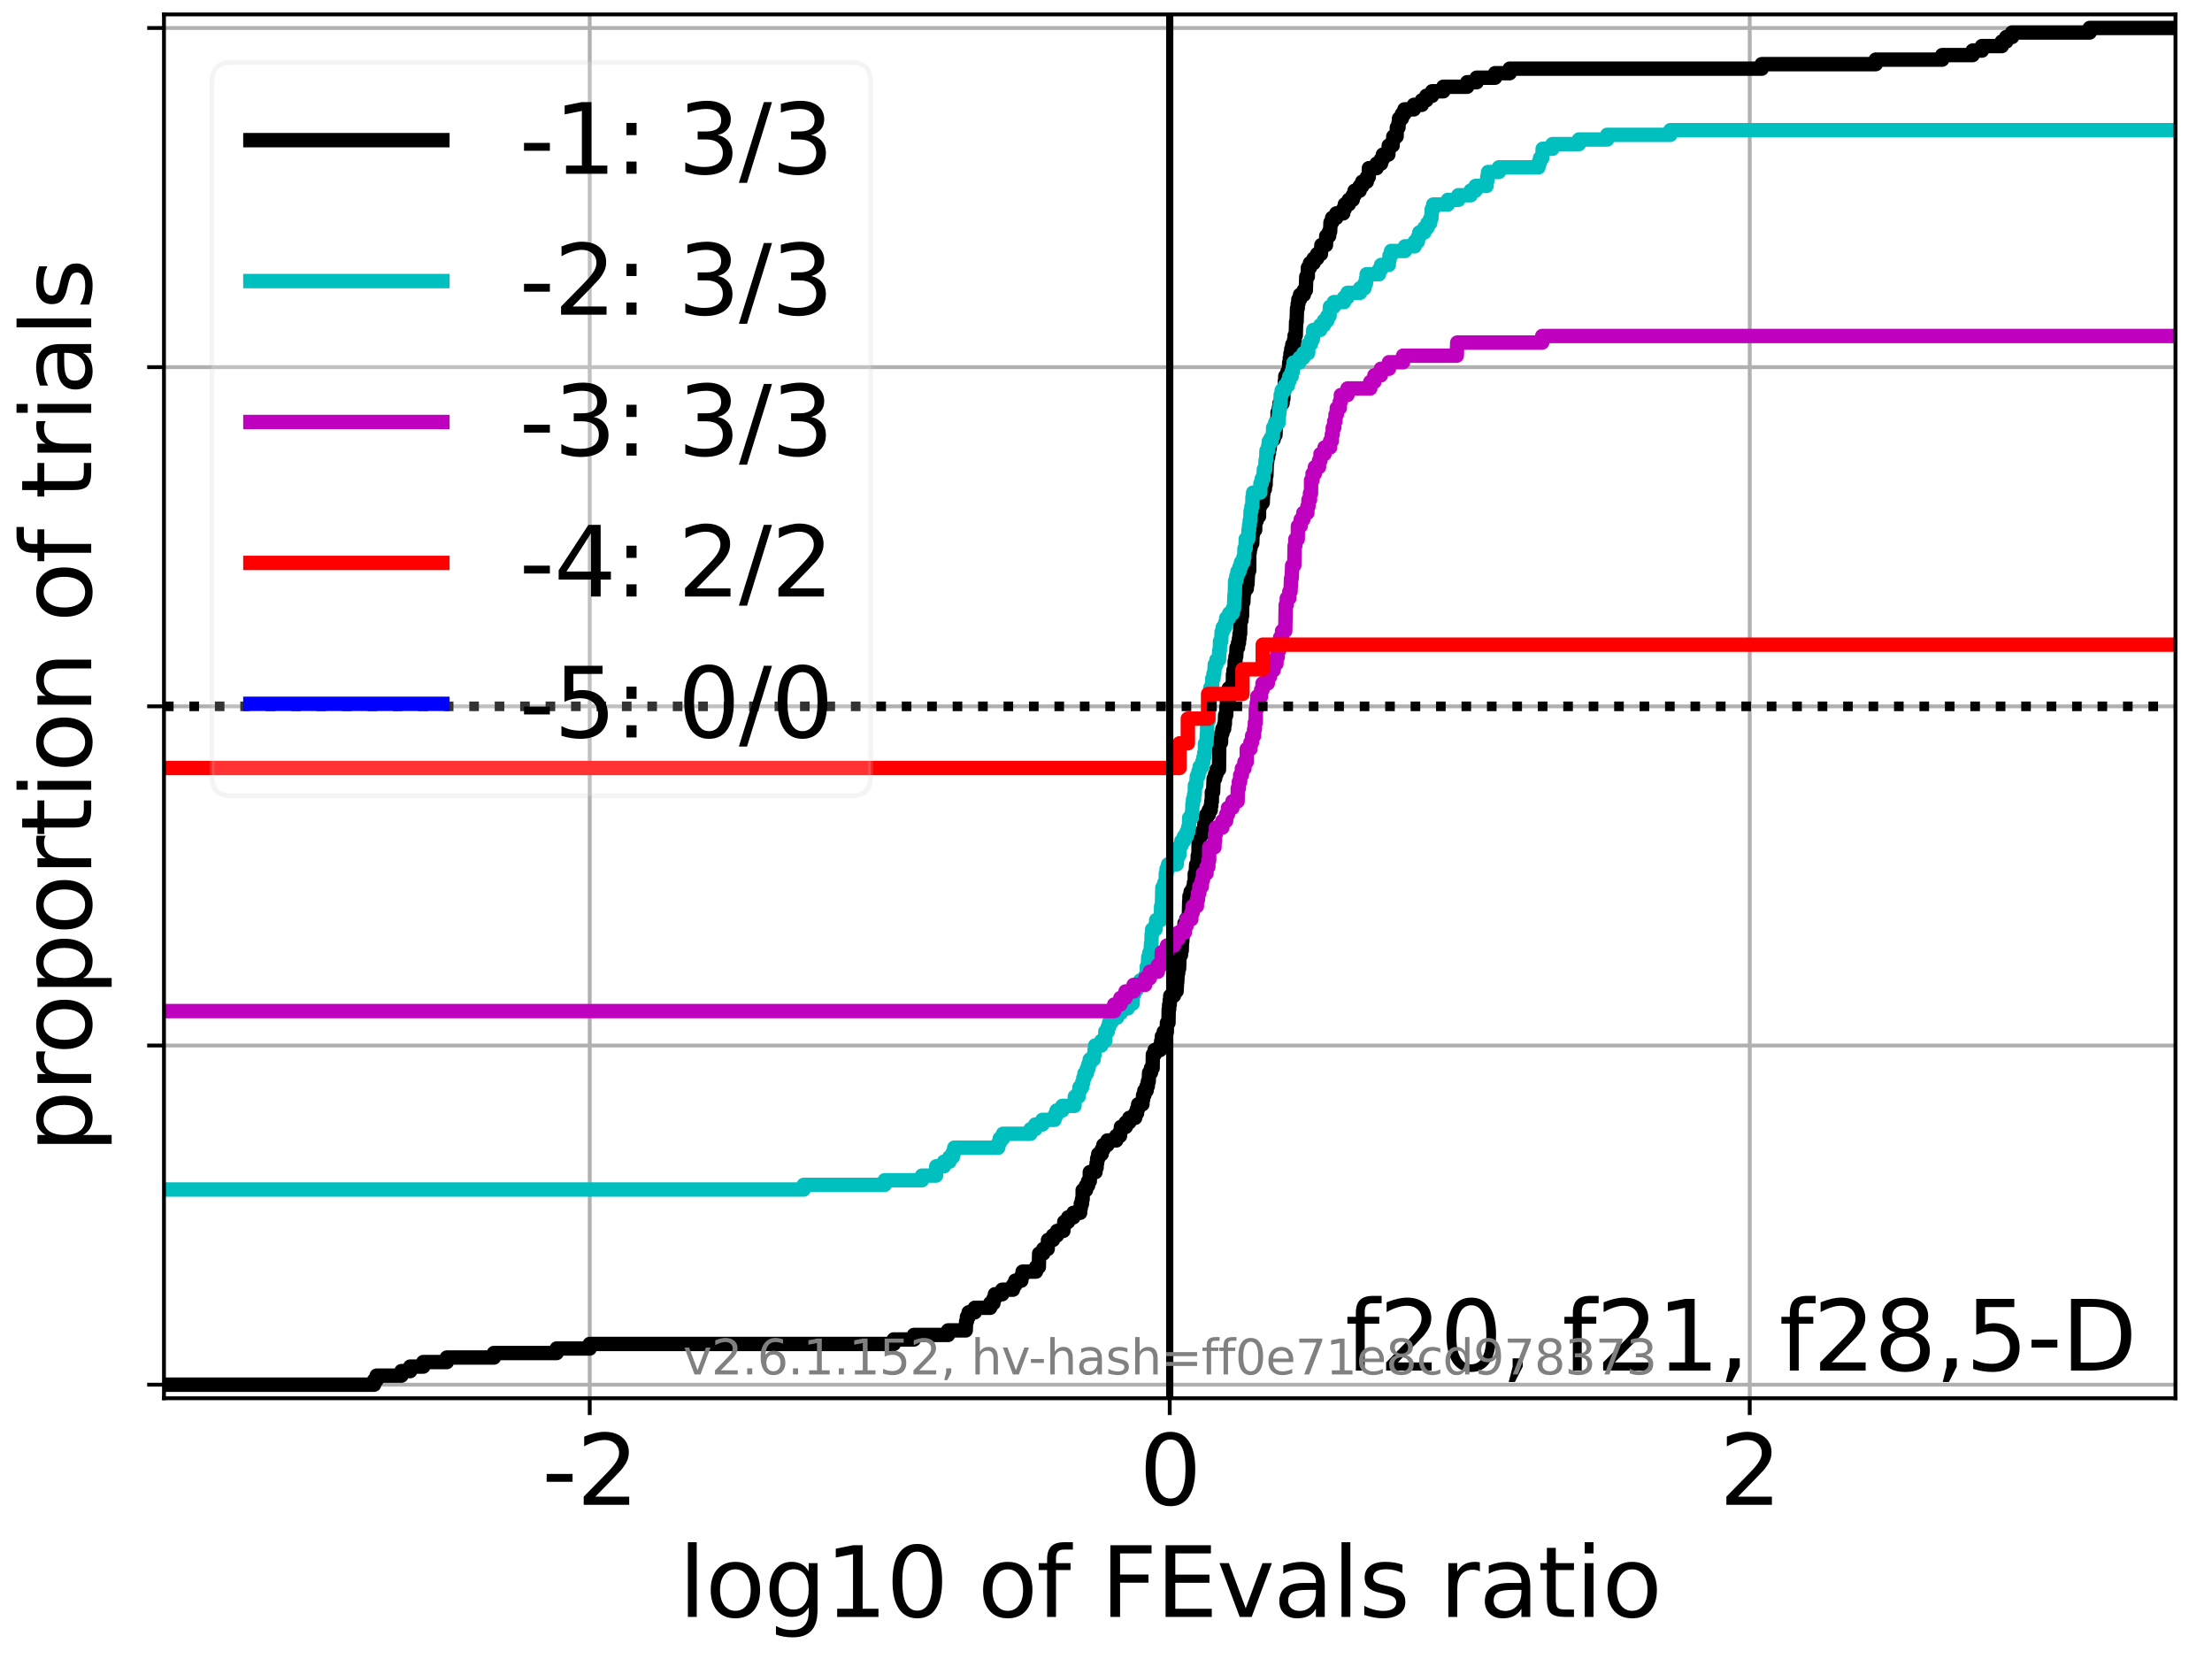 <?xml version="1.0" encoding="utf-8" standalone="no"?>
<!DOCTYPE svg PUBLIC "-//W3C//DTD SVG 1.1//EN"
  "http://www.w3.org/Graphics/SVG/1.1/DTD/svg11.dtd">
<svg xmlns:xlink="http://www.w3.org/1999/xlink" width="460.8pt" height="345.6pt" viewBox="0 0 460.8 345.6" xmlns="http://www.w3.org/2000/svg" version="1.1">
 <defs>
  <style type="text/css">*{stroke-linejoin: round; stroke-linecap: butt}</style>
 </defs>
 <g id="figure_1">
  <g id="patch_1">
   <path d="M 0 345.6 
L 460.8 345.6 
L 460.8 0 
L 0 0 
z
" style="fill: #ffffff"/>
  </g>
  <g id="axes_1">
   <g id="patch_2">
    <path d="M 34.16 291.28 
L 453.192 291.28 
L 453.192 3 
L 34.16 3 
z
" style="fill: #ffffff"/>
   </g>
   <g id="matplotlib.axis_1">
    <g id="xtick_1">
     <g id="line2d_1">
      <path d="M 122.851 291.28 
L 122.851 3 
" clip-path="url(#pef9c7cf8a3)" style="fill: none; stroke: #b0b0b0; stroke-width: 0.8; stroke-linecap: square"/>
     </g>
     <g id="line2d_2">
      <defs>
       <path id="m219c3fd6ed" d="M 0 0 
L 0 3.5 
" style="stroke: #000000; stroke-width: 0.8"/>
      </defs>
      <g>
       <use xlink:href="#m219c3fd6ed" x="122.851" y="291.28" style="stroke: #000000; stroke-width: 0.8"/>
      </g>
     </g>
     <g id="text_1">
      <!-- -2 -->
      <g transform="translate(112.881 313.477) scale(0.2 -0.2)">
       <defs>
        <path id="DejaVuSans-2d" d="M 313 2009 
L 1997 2009 
L 1997 1497 
L 313 1497 
L 313 2009 
z
" transform="scale(0.016)"/>
        <path id="DejaVuSans-32" d="M 1228 531 
L 3431 531 
L 3431 0 
L 469 0 
L 469 531 
Q 828 903 1448 1529 
Q 2069 2156 2228 2338 
Q 2531 2678 2651 2914 
Q 2772 3150 2772 3378 
Q 2772 3750 2511 3984 
Q 2250 4219 1831 4219 
Q 1534 4219 1204 4116 
Q 875 4013 500 3803 
L 500 4441 
Q 881 4594 1212 4672 
Q 1544 4750 1819 4750 
Q 2544 4750 2975 4387 
Q 3406 4025 3406 3419 
Q 3406 3131 3298 2873 
Q 3191 2616 2906 2266 
Q 2828 2175 2409 1742 
Q 1991 1309 1228 531 
z
" transform="scale(0.016)"/>
       </defs>
       <use xlink:href="#DejaVuSans-2d"/>
       <use xlink:href="#DejaVuSans-32" x="36.084"/>
      </g>
     </g>
    </g>
    <g id="xtick_2">
     <g id="line2d_3">
      <path d="M 243.676 291.28 
L 243.676 3 
" clip-path="url(#pef9c7cf8a3)" style="fill: none; stroke: #b0b0b0; stroke-width: 0.8; stroke-linecap: square"/>
     </g>
     <g id="line2d_4">
      <g>
       <use xlink:href="#m219c3fd6ed" x="243.676" y="291.28" style="stroke: #000000; stroke-width: 0.8"/>
      </g>
     </g>
     <g id="text_2">
      <!-- 0 -->
      <g transform="translate(237.314 313.477) scale(0.2 -0.2)">
       <defs>
        <path id="DejaVuSans-30" d="M 2034 4250 
Q 1547 4250 1301 3770 
Q 1056 3291 1056 2328 
Q 1056 1369 1301 889 
Q 1547 409 2034 409 
Q 2525 409 2770 889 
Q 3016 1369 3016 2328 
Q 3016 3291 2770 3770 
Q 2525 4250 2034 4250 
z
M 2034 4750 
Q 2819 4750 3233 4129 
Q 3647 3509 3647 2328 
Q 3647 1150 3233 529 
Q 2819 -91 2034 -91 
Q 1250 -91 836 529 
Q 422 1150 422 2328 
Q 422 3509 836 4129 
Q 1250 4750 2034 4750 
z
" transform="scale(0.016)"/>
       </defs>
       <use xlink:href="#DejaVuSans-30"/>
      </g>
     </g>
    </g>
    <g id="xtick_3">
     <g id="line2d_5">
      <path d="M 364.501 291.28 
L 364.501 3 
" clip-path="url(#pef9c7cf8a3)" style="fill: none; stroke: #b0b0b0; stroke-width: 0.8; stroke-linecap: square"/>
     </g>
     <g id="line2d_6">
      <g>
       <use xlink:href="#m219c3fd6ed" x="364.501" y="291.28" style="stroke: #000000; stroke-width: 0.8"/>
      </g>
     </g>
     <g id="text_3">
      <!-- 2 -->
      <g transform="translate(358.138 313.477) scale(0.2 -0.2)">
       <use xlink:href="#DejaVuSans-32"/>
      </g>
     </g>
    </g>
    <g id="text_4">
     <!-- log10 of FEvals ratio -->
     <g transform="translate(141.371 336.833) scale(0.2 -0.2)">
      <defs>
       <path id="DejaVuSans-6c" d="M 603 4863 
L 1178 4863 
L 1178 0 
L 603 0 
L 603 4863 
z
" transform="scale(0.016)"/>
       <path id="DejaVuSans-6f" d="M 1959 3097 
Q 1497 3097 1228 2736 
Q 959 2375 959 1747 
Q 959 1119 1226 758 
Q 1494 397 1959 397 
Q 2419 397 2687 759 
Q 2956 1122 2956 1747 
Q 2956 2369 2687 2733 
Q 2419 3097 1959 3097 
z
M 1959 3584 
Q 2709 3584 3137 3096 
Q 3566 2609 3566 1747 
Q 3566 888 3137 398 
Q 2709 -91 1959 -91 
Q 1206 -91 779 398 
Q 353 888 353 1747 
Q 353 2609 779 3096 
Q 1206 3584 1959 3584 
z
" transform="scale(0.016)"/>
       <path id="DejaVuSans-67" d="M 2906 1791 
Q 2906 2416 2648 2759 
Q 2391 3103 1925 3103 
Q 1463 3103 1205 2759 
Q 947 2416 947 1791 
Q 947 1169 1205 825 
Q 1463 481 1925 481 
Q 2391 481 2648 825 
Q 2906 1169 2906 1791 
z
M 3481 434 
Q 3481 -459 3084 -895 
Q 2688 -1331 1869 -1331 
Q 1566 -1331 1297 -1286 
Q 1028 -1241 775 -1147 
L 775 -588 
Q 1028 -725 1275 -790 
Q 1522 -856 1778 -856 
Q 2344 -856 2625 -561 
Q 2906 -266 2906 331 
L 2906 616 
Q 2728 306 2450 153 
Q 2172 0 1784 0 
Q 1141 0 747 490 
Q 353 981 353 1791 
Q 353 2603 747 3093 
Q 1141 3584 1784 3584 
Q 2172 3584 2450 3431 
Q 2728 3278 2906 2969 
L 2906 3500 
L 3481 3500 
L 3481 434 
z
" transform="scale(0.016)"/>
       <path id="DejaVuSans-31" d="M 794 531 
L 1825 531 
L 1825 4091 
L 703 3866 
L 703 4441 
L 1819 4666 
L 2450 4666 
L 2450 531 
L 3481 531 
L 3481 0 
L 794 0 
L 794 531 
z
" transform="scale(0.016)"/>
       <path id="DejaVuSans-20" transform="scale(0.016)"/>
       <path id="DejaVuSans-66" d="M 2375 4863 
L 2375 4384 
L 1825 4384 
Q 1516 4384 1395 4259 
Q 1275 4134 1275 3809 
L 1275 3500 
L 2222 3500 
L 2222 3053 
L 1275 3053 
L 1275 0 
L 697 0 
L 697 3053 
L 147 3053 
L 147 3500 
L 697 3500 
L 697 3744 
Q 697 4328 969 4595 
Q 1241 4863 1831 4863 
L 2375 4863 
z
" transform="scale(0.016)"/>
       <path id="DejaVuSans-46" d="M 628 4666 
L 3309 4666 
L 3309 4134 
L 1259 4134 
L 1259 2759 
L 3109 2759 
L 3109 2228 
L 1259 2228 
L 1259 0 
L 628 0 
L 628 4666 
z
" transform="scale(0.016)"/>
       <path id="DejaVuSans-45" d="M 628 4666 
L 3578 4666 
L 3578 4134 
L 1259 4134 
L 1259 2753 
L 3481 2753 
L 3481 2222 
L 1259 2222 
L 1259 531 
L 3634 531 
L 3634 0 
L 628 0 
L 628 4666 
z
" transform="scale(0.016)"/>
       <path id="DejaVuSans-76" d="M 191 3500 
L 800 3500 
L 1894 563 
L 2988 3500 
L 3597 3500 
L 2284 0 
L 1503 0 
L 191 3500 
z
" transform="scale(0.016)"/>
       <path id="DejaVuSans-61" d="M 2194 1759 
Q 1497 1759 1228 1600 
Q 959 1441 959 1056 
Q 959 750 1161 570 
Q 1363 391 1709 391 
Q 2188 391 2477 730 
Q 2766 1069 2766 1631 
L 2766 1759 
L 2194 1759 
z
M 3341 1997 
L 3341 0 
L 2766 0 
L 2766 531 
Q 2569 213 2275 61 
Q 1981 -91 1556 -91 
Q 1019 -91 701 211 
Q 384 513 384 1019 
Q 384 1609 779 1909 
Q 1175 2209 1959 2209 
L 2766 2209 
L 2766 2266 
Q 2766 2663 2505 2880 
Q 2244 3097 1772 3097 
Q 1472 3097 1187 3025 
Q 903 2953 641 2809 
L 641 3341 
Q 956 3463 1253 3523 
Q 1550 3584 1831 3584 
Q 2591 3584 2966 3190 
Q 3341 2797 3341 1997 
z
" transform="scale(0.016)"/>
       <path id="DejaVuSans-73" d="M 2834 3397 
L 2834 2853 
Q 2591 2978 2328 3040 
Q 2066 3103 1784 3103 
Q 1356 3103 1142 2972 
Q 928 2841 928 2578 
Q 928 2378 1081 2264 
Q 1234 2150 1697 2047 
L 1894 2003 
Q 2506 1872 2764 1633 
Q 3022 1394 3022 966 
Q 3022 478 2636 193 
Q 2250 -91 1575 -91 
Q 1294 -91 989 -36 
Q 684 19 347 128 
L 347 722 
Q 666 556 975 473 
Q 1284 391 1588 391 
Q 1994 391 2212 530 
Q 2431 669 2431 922 
Q 2431 1156 2273 1281 
Q 2116 1406 1581 1522 
L 1381 1569 
Q 847 1681 609 1914 
Q 372 2147 372 2553 
Q 372 3047 722 3315 
Q 1072 3584 1716 3584 
Q 2034 3584 2315 3537 
Q 2597 3491 2834 3397 
z
" transform="scale(0.016)"/>
       <path id="DejaVuSans-72" d="M 2631 2963 
Q 2534 3019 2420 3045 
Q 2306 3072 2169 3072 
Q 1681 3072 1420 2755 
Q 1159 2438 1159 1844 
L 1159 0 
L 581 0 
L 581 3500 
L 1159 3500 
L 1159 2956 
Q 1341 3275 1631 3429 
Q 1922 3584 2338 3584 
Q 2397 3584 2469 3576 
Q 2541 3569 2628 3553 
L 2631 2963 
z
" transform="scale(0.016)"/>
       <path id="DejaVuSans-74" d="M 1172 4494 
L 1172 3500 
L 2356 3500 
L 2356 3053 
L 1172 3053 
L 1172 1153 
Q 1172 725 1289 603 
Q 1406 481 1766 481 
L 2356 481 
L 2356 0 
L 1766 0 
Q 1100 0 847 248 
Q 594 497 594 1153 
L 594 3053 
L 172 3053 
L 172 3500 
L 594 3500 
L 594 4494 
L 1172 4494 
z
" transform="scale(0.016)"/>
       <path id="DejaVuSans-69" d="M 603 3500 
L 1178 3500 
L 1178 0 
L 603 0 
L 603 3500 
z
M 603 4863 
L 1178 4863 
L 1178 4134 
L 603 4134 
L 603 4863 
z
" transform="scale(0.016)"/>
      </defs>
      <use xlink:href="#DejaVuSans-6c"/>
      <use xlink:href="#DejaVuSans-6f" x="27.783"/>
      <use xlink:href="#DejaVuSans-67" x="88.965"/>
      <use xlink:href="#DejaVuSans-31" x="152.441"/>
      <use xlink:href="#DejaVuSans-30" x="216.064"/>
      <use xlink:href="#DejaVuSans-20" x="279.688"/>
      <use xlink:href="#DejaVuSans-6f" x="311.475"/>
      <use xlink:href="#DejaVuSans-66" x="372.656"/>
      <use xlink:href="#DejaVuSans-20" x="407.861"/>
      <use xlink:href="#DejaVuSans-46" x="439.648"/>
      <use xlink:href="#DejaVuSans-45" x="497.168"/>
      <use xlink:href="#DejaVuSans-76" x="560.352"/>
      <use xlink:href="#DejaVuSans-61" x="619.531"/>
      <use xlink:href="#DejaVuSans-6c" x="680.811"/>
      <use xlink:href="#DejaVuSans-73" x="708.594"/>
      <use xlink:href="#DejaVuSans-20" x="760.693"/>
      <use xlink:href="#DejaVuSans-72" x="792.48"/>
      <use xlink:href="#DejaVuSans-61" x="833.594"/>
      <use xlink:href="#DejaVuSans-74" x="894.873"/>
      <use xlink:href="#DejaVuSans-69" x="934.082"/>
      <use xlink:href="#DejaVuSans-6f" x="961.865"/>
     </g>
    </g>
   </g>
   <g id="matplotlib.axis_2">
    <g id="ytick_1">
     <g id="line2d_7">
      <path d="M 34.16 288.454 
L 453.192 288.454 
" clip-path="url(#pef9c7cf8a3)" style="fill: none; stroke: #b0b0b0; stroke-width: 0.8; stroke-linecap: square"/>
     </g>
     <g id="line2d_8">
      <defs>
       <path id="m92264ff82b" d="M 0 0 
L -3.5 0 
" style="stroke: #000000; stroke-width: 0.8"/>
      </defs>
      <g>
       <use xlink:href="#m92264ff82b" x="34.16" y="288.454" style="stroke: #000000; stroke-width: 0.8"/>
      </g>
     </g>
    </g>
    <g id="ytick_2">
     <g id="line2d_9">
      <path d="M 34.16 217.797 
L 453.192 217.797 
" clip-path="url(#pef9c7cf8a3)" style="fill: none; stroke: #b0b0b0; stroke-width: 0.8; stroke-linecap: square"/>
     </g>
     <g id="line2d_10">
      <g>
       <use xlink:href="#m92264ff82b" x="34.16" y="217.797" style="stroke: #000000; stroke-width: 0.8"/>
      </g>
     </g>
    </g>
    <g id="ytick_3">
     <g id="line2d_11">
      <path d="M 34.16 147.14 
L 453.192 147.14 
" clip-path="url(#pef9c7cf8a3)" style="fill: none; stroke: #b0b0b0; stroke-width: 0.8; stroke-linecap: square"/>
     </g>
     <g id="line2d_12">
      <g>
       <use xlink:href="#m92264ff82b" x="34.16" y="147.14" style="stroke: #000000; stroke-width: 0.8"/>
      </g>
     </g>
    </g>
    <g id="ytick_4">
     <g id="line2d_13">
      <path d="M 34.16 76.483 
L 453.192 76.483 
" clip-path="url(#pef9c7cf8a3)" style="fill: none; stroke: #b0b0b0; stroke-width: 0.8; stroke-linecap: square"/>
     </g>
     <g id="line2d_14">
      <g>
       <use xlink:href="#m92264ff82b" x="34.16" y="76.483" style="stroke: #000000; stroke-width: 0.8"/>
      </g>
     </g>
    </g>
    <g id="ytick_5">
     <g id="line2d_15">
      <path d="M 34.16 5.826 
L 453.192 5.826 
" clip-path="url(#pef9c7cf8a3)" style="fill: none; stroke: #b0b0b0; stroke-width: 0.8; stroke-linecap: square"/>
     </g>
     <g id="line2d_16">
      <g>
       <use xlink:href="#m92264ff82b" x="34.16" y="5.826" style="stroke: #000000; stroke-width: 0.8"/>
      </g>
     </g>
    </g>
    <g id="text_5">
     <!-- proportion of trials -->
     <g transform="translate(19.001 240.146) rotate(-90) scale(0.2 -0.2)">
      <defs>
       <path id="DejaVuSans-70" d="M 1159 525 
L 1159 -1331 
L 581 -1331 
L 581 3500 
L 1159 3500 
L 1159 2969 
Q 1341 3281 1617 3432 
Q 1894 3584 2278 3584 
Q 2916 3584 3314 3078 
Q 3713 2572 3713 1747 
Q 3713 922 3314 415 
Q 2916 -91 2278 -91 
Q 1894 -91 1617 61 
Q 1341 213 1159 525 
z
M 3116 1747 
Q 3116 2381 2855 2742 
Q 2594 3103 2138 3103 
Q 1681 3103 1420 2742 
Q 1159 2381 1159 1747 
Q 1159 1113 1420 752 
Q 1681 391 2138 391 
Q 2594 391 2855 752 
Q 3116 1113 3116 1747 
z
" transform="scale(0.016)"/>
       <path id="DejaVuSans-6e" d="M 3513 2113 
L 3513 0 
L 2938 0 
L 2938 2094 
Q 2938 2591 2744 2837 
Q 2550 3084 2163 3084 
Q 1697 3084 1428 2787 
Q 1159 2491 1159 1978 
L 1159 0 
L 581 0 
L 581 3500 
L 1159 3500 
L 1159 2956 
Q 1366 3272 1645 3428 
Q 1925 3584 2291 3584 
Q 2894 3584 3203 3211 
Q 3513 2838 3513 2113 
z
" transform="scale(0.016)"/>
      </defs>
      <use xlink:href="#DejaVuSans-70"/>
      <use xlink:href="#DejaVuSans-72" x="63.477"/>
      <use xlink:href="#DejaVuSans-6f" x="102.34"/>
      <use xlink:href="#DejaVuSans-70" x="163.521"/>
      <use xlink:href="#DejaVuSans-6f" x="226.998"/>
      <use xlink:href="#DejaVuSans-72" x="288.18"/>
      <use xlink:href="#DejaVuSans-74" x="329.293"/>
      <use xlink:href="#DejaVuSans-69" x="368.502"/>
      <use xlink:href="#DejaVuSans-6f" x="396.285"/>
      <use xlink:href="#DejaVuSans-6e" x="457.467"/>
      <use xlink:href="#DejaVuSans-20" x="520.846"/>
      <use xlink:href="#DejaVuSans-6f" x="552.633"/>
      <use xlink:href="#DejaVuSans-66" x="613.814"/>
      <use xlink:href="#DejaVuSans-20" x="649.02"/>
      <use xlink:href="#DejaVuSans-74" x="680.807"/>
      <use xlink:href="#DejaVuSans-72" x="720.016"/>
      <use xlink:href="#DejaVuSans-69" x="761.129"/>
      <use xlink:href="#DejaVuSans-61" x="788.912"/>
      <use xlink:href="#DejaVuSans-6c" x="850.191"/>
      <use xlink:href="#DejaVuSans-73" x="877.975"/>
     </g>
    </g>
   </g>
   <g id="line2d_17">
    <path d="M 34.16 288.454 
L 77.934 288.454 
L 77.934 287.512 
L 78.46 287.512 
L 78.46 286.57 
L 83.624 286.57 
L 83.624 285.627 
L 85.451 285.627 
L 85.451 284.685 
L 88.173 284.685 
L 88.173 283.743 
L 93.083 283.743 
L 93.083 282.801 
L 102.89 282.801 
L 102.89 281.859 
L 115.968 281.859 
L 115.968 280.917 
L 122.851 280.917 
L 122.851 279.975 
L 186.177 279.975 
L 186.177 279.033 
L 190.389 279.033 
L 190.389 278.091 
L 197.509 278.091 
L 197.509 277.149 
L 201.183 277.149 
L 201.259 275.264 
L 201.428 275.264 
L 201.428 274.322 
L 201.786 274.322 
L 201.786 273.38 
L 203.069 273.38 
L 203.069 272.438 
L 206.271 272.438 
L 206.271 271.496 
L 206.949 271.496 
L 206.949 270.554 
L 207.256 270.554 
L 207.256 269.612 
L 208.776 269.612 
L 208.776 268.67 
L 211.011 268.67 
L 211.011 267.728 
L 211.498 267.728 
L 211.498 266.786 
L 212.76 266.786 
L 212.76 265.844 
L 213.026 265.844 
L 213.026 264.901 
L 215.815 264.901 
L 215.815 263.959 
L 216.408 263.959 
L 216.475 261.133 
L 217.329 261.133 
L 217.329 260.191 
L 218.255 260.191 
L 218.32 258.307 
L 219.353 258.307 
L 219.353 257.365 
L 220.209 257.365 
L 220.209 256.423 
L 221.522 256.423 
L 221.522 255.481 
L 221.7 255.481 
L 221.7 254.538 
L 222.507 254.538 
L 222.507 253.596 
L 223.609 253.596 
L 223.609 252.654 
L 225.012 252.654 
L 225.012 251.712 
L 225.145 251.712 
L 225.145 250.77 
L 225.397 250.77 
L 225.397 249.828 
L 225.533 249.828 
L 225.538 247.944 
L 226.216 247.944 
L 226.216 247.002 
L 226.662 247.002 
L 226.662 246.06 
L 227.026 246.06 
L 227.026 244.175 
L 228.212 244.175 
L 228.212 243.233 
L 228.442 243.233 
L 228.442 242.291 
L 228.56 242.291 
L 228.56 241.349 
L 228.784 241.349 
L 228.784 240.407 
L 229.505 240.407 
L 229.505 239.465 
L 229.856 239.465 
L 229.856 238.523 
L 230.701 238.523 
L 230.701 237.581 
L 232.528 237.581 
L 232.528 236.639 
L 233.316 236.639 
L 233.316 235.697 
L 233.506 235.697 
L 233.506 234.755 
L 234.53 234.755 
L 234.53 233.812 
L 235.251 233.812 
L 235.251 232.87 
L 236.477 232.87 
L 236.477 231.928 
L 236.865 231.928 
L 236.865 230.986 
L 237.097 230.986 
L 237.097 230.044 
L 237.994 230.044 
L 237.994 229.102 
L 238.119 229.102 
L 238.119 228.16 
L 238.385 228.16 
L 238.385 227.218 
L 238.855 227.218 
L 238.855 226.276 
L 239.112 226.276 
L 239.112 225.334 
L 239.293 225.334 
L 239.381 223.449 
L 239.774 223.449 
L 239.774 222.507 
L 240.116 222.507 
L 240.161 219.681 
L 240.538 219.681 
L 240.538 218.739 
L 241.667 218.739 
L 241.667 217.797 
L 241.901 217.797 
L 241.901 216.855 
L 242.037 216.855 
L 242.037 215.913 
L 242.424 215.913 
L 242.424 214.971 
L 243.064 214.971 
L 243.092 213.086 
L 243.415 213.086 
L 243.463 210.26 
L 243.553 210.26 
L 243.553 209.318 
L 243.676 209.318 
L 243.676 208.376 
L 243.789 208.376 
L 243.789 207.434 
L 244.544 207.434 
L 244.544 206.492 
L 245.106 206.492 
L 245.194 204.608 
L 245.24 204.608 
L 245.334 202.723 
L 245.439 202.723 
L 245.439 201.781 
L 245.627 201.781 
L 245.72 198.955 
L 246.018 198.955 
L 246.018 198.013 
L 246.177 198.013 
L 246.224 196.129 
L 246.295 196.129 
L 246.371 194.245 
L 246.612 194.245 
L 246.612 193.302 
L 246.756 193.302 
L 246.756 192.36 
L 247.132 192.36 
L 247.132 191.418 
L 247.647 191.418 
L 247.741 187.65 
L 247.786 187.65 
L 247.786 186.708 
L 248.034 186.708 
L 248.034 185.766 
L 248.536 185.766 
L 248.536 184.824 
L 248.729 184.824 
L 248.729 183.882 
L 248.878 183.882 
L 248.898 181.997 
L 249.093 181.997 
L 249.181 180.113 
L 249.451 180.113 
L 249.521 178.229 
L 249.663 178.229 
L 249.695 175.403 
L 249.863 175.403 
L 249.968 173.519 
L 250.822 173.519 
L 250.883 171.634 
L 251.196 171.634 
L 251.271 169.75 
L 251.797 169.75 
L 251.797 168.808 
L 252.211 168.808 
L 252.211 167.866 
L 252.336 167.866 
L 252.336 166.924 
L 252.451 166.924 
L 252.451 165.04 
L 252.71 165.04 
L 252.821 162.213 
L 253.125 162.213 
L 253.125 161.271 
L 253.415 161.271 
L 253.415 160.329 
L 253.937 160.329 
L 254.003 154.677 
L 254.361 154.677 
L 254.424 152.793 
L 254.648 152.793 
L 254.648 151.85 
L 255.011 151.85 
L 255.011 150.908 
L 255.151 150.908 
L 255.216 149.024 
L 255.433 149.024 
L 255.499 147.14 
L 255.591 147.14 
L 255.591 146.198 
L 255.952 146.198 
L 255.99 143.372 
L 256.708 143.372 
L 256.708 142.43 
L 256.845 142.43 
L 256.845 140.545 
L 256.96 140.545 
L 256.96 139.603 
L 257.166 139.603 
L 257.223 137.719 
L 257.371 137.719 
L 257.371 136.777 
L 257.524 136.777 
L 257.611 134.893 
L 257.901 134.893 
L 257.901 133.951 
L 258.097 133.951 
L 258.097 133.009 
L 258.213 133.009 
L 258.213 132.067 
L 258.337 132.067 
L 258.379 129.24 
L 258.617 129.24 
L 258.617 128.298 
L 258.74 128.298 
L 258.787 125.472 
L 259.007 125.472 
L 259.104 123.588 
L 259.198 123.588 
L 259.198 122.646 
L 259.728 122.646 
L 259.728 121.704 
L 259.87 121.704 
L 259.955 119.819 
L 259.983 119.819 
L 259.983 118.877 
L 260.23 118.877 
L 260.255 115.109 
L 260.342 115.109 
L 260.342 114.167 
L 260.52 114.167 
L 260.52 113.225 
L 260.862 113.225 
L 260.931 111.341 
L 261.022 111.341 
L 261.022 110.398 
L 261.469 110.398 
L 261.51 108.514 
L 261.779 108.514 
L 261.779 107.572 
L 262.279 107.572 
L 262.28 105.688 
L 262.45 105.688 
L 262.45 104.746 
L 263.046 104.746 
L 263.135 102.862 
L 263.186 102.862 
L 263.186 101.92 
L 263.494 101.92 
L 263.494 100.978 
L 263.653 100.978 
L 263.686 99.093 
L 263.811 99.093 
L 263.904 96.267 
L 263.98 96.267 
L 263.98 95.325 
L 264.171 95.325 
L 264.171 94.383 
L 264.349 94.383 
L 264.349 93.441 
L 264.512 93.441 
L 264.512 92.499 
L 264.626 92.499 
L 264.626 91.557 
L 265.325 91.557 
L 265.325 90.615 
L 265.701 90.615 
L 265.79 88.73 
L 265.84 88.73 
L 265.84 87.788 
L 266.141 87.788 
L 266.141 85.904 
L 266.419 85.904 
L 266.419 84.962 
L 266.535 84.962 
L 266.535 84.02 
L 267.18 84.02 
L 267.18 83.078 
L 267.349 83.078 
L 267.36 81.194 
L 267.567 81.194 
L 267.675 79.309 
L 267.749 79.309 
L 267.749 78.367 
L 268.205 78.367 
L 268.205 77.425 
L 268.49 77.425 
L 268.563 75.541 
L 268.696 75.541 
L 268.696 74.599 
L 268.824 74.599 
L 268.824 73.657 
L 268.992 73.657 
L 268.992 72.715 
L 269.211 72.715 
L 269.211 71.773 
L 269.581 71.773 
L 269.581 70.831 
L 269.696 70.831 
L 269.696 69.888 
L 269.929 69.888 
L 270.004 67.062 
L 270.107 67.062 
L 270.197 64.236 
L 270.34 64.236 
L 270.34 63.294 
L 270.477 63.294 
L 270.477 62.352 
L 270.819 62.352 
L 270.819 61.41 
L 271.605 61.41 
L 271.605 60.468 
L 272.028 60.468 
L 272.12 57.641 
L 272.431 57.641 
L 272.462 55.757 
L 272.884 55.757 
L 272.884 54.815 
L 273.645 54.815 
L 273.645 53.873 
L 274.375 53.873 
L 274.375 52.931 
L 275.17 52.931 
L 275.27 51.047 
L 276.227 51.047 
L 276.284 49.162 
L 276.888 49.162 
L 276.888 48.22 
L 277.097 48.22 
L 277.167 46.336 
L 277.501 46.336 
L 277.501 45.394 
L 278.371 45.394 
L 278.371 44.452 
L 279.819 44.452 
L 279.819 43.51 
L 280.154 43.51 
L 280.154 42.568 
L 280.976 42.568 
L 280.976 41.626 
L 281.798 41.626 
L 281.798 40.684 
L 282.18 40.684 
L 282.18 39.742 
L 283.228 39.742 
L 283.228 38.799 
L 283.772 38.799 
L 283.772 37.857 
L 284.729 37.857 
L 284.729 36.915 
L 285.126 36.915 
L 285.166 35.031 
L 286.77 35.031 
L 286.77 34.089 
L 287.697 34.089 
L 287.697 33.147 
L 288.084 33.147 
L 288.084 32.205 
L 289.214 32.205 
L 289.305 30.321 
L 290.111 30.321 
L 290.111 29.379 
L 290.245 29.379 
L 290.245 28.436 
L 290.933 28.436 
L 290.994 26.552 
L 291.336 26.552 
L 291.336 25.61 
L 291.448 25.61 
L 291.448 24.668 
L 292.049 24.668 
L 292.049 23.726 
L 292.576 23.726 
L 292.576 22.784 
L 294.537 22.784 
L 294.537 21.842 
L 296.188 21.842 
L 296.188 20.9 
L 297.129 20.9 
L 297.129 19.958 
L 298.332 19.958 
L 298.332 19.016 
L 300.671 19.016 
L 300.671 18.073 
L 305.643 18.073 
L 305.643 17.131 
L 307.614 17.131 
L 307.614 16.189 
L 311.45 16.189 
L 311.45 15.247 
L 314.498 15.247 
L 314.498 14.305 
L 367.001 14.305 
L 367.001 13.363 
L 390.754 13.363 
L 390.754 12.421 
L 404.596 12.421 
L 404.596 11.479 
L 410.936 11.479 
L 410.936 10.537 
L 412.874 10.537 
L 412.874 9.595 
L 417.013 9.595 
L 417.013 8.653 
L 417.953 8.653 
L 417.953 7.71 
L 419.157 7.71 
L 419.157 6.768 
L 435.323 6.768 
L 435.323 5.826 
L 453.192 5.826 
L 453.192 5.826 
" clip-path="url(#pef9c7cf8a3)" style="fill: none; stroke: #000000; stroke-width: 3; stroke-linecap: square"/>
   </g>
   <g id="line2d_18">
    <path clip-path="url(#pef9c7cf8a3)" style="fill: none; stroke: #000000; stroke-width: 3; stroke-linecap: square"/>
   </g>
   <g id="line2d_19">
    <path d="M 34.16 247.802 
L 167.417 247.802 
L 167.417 246.834 
L 184.298 246.834 
L 184.298 245.866 
L 192.064 245.866 
L 192.064 244.898 
L 194.993 244.898 
L 195.044 242.962 
L 196.647 242.962 
L 196.647 241.994 
L 197.787 241.994 
L 197.787 241.027 
L 198.489 241.027 
L 198.489 240.059 
L 198.782 240.059 
L 198.782 239.091 
L 207.938 239.091 
L 207.938 238.123 
L 208.273 238.123 
L 208.273 237.155 
L 208.945 237.155 
L 208.945 236.187 
L 214.668 236.187 
L 214.668 235.219 
L 215.664 235.219 
L 215.664 234.251 
L 217.16 234.251 
L 217.16 233.283 
L 219.691 233.283 
L 219.691 232.315 
L 220.1 232.315 
L 220.1 231.347 
L 221.294 231.347 
L 221.294 230.38 
L 223.832 230.38 
L 223.904 228.444 
L 224.703 228.444 
L 224.703 227.476 
L 224.867 227.476 
L 224.867 226.508 
L 225.414 226.508 
L 225.414 225.54 
L 225.666 225.54 
L 225.666 224.572 
L 225.917 224.572 
L 225.917 223.604 
L 226.409 223.604 
L 226.409 222.636 
L 226.736 222.636 
L 226.736 221.668 
L 227.017 221.668 
L 227.017 220.701 
L 227.829 220.701 
L 227.829 219.733 
L 228.012 219.733 
L 228.012 218.765 
L 228.143 218.765 
L 228.143 217.797 
L 229.413 217.797 
L 229.413 216.829 
L 230.232 216.829 
L 230.262 214.893 
L 230.771 214.893 
L 230.771 213.925 
L 231.061 213.925 
L 231.061 212.957 
L 231.569 212.957 
L 231.569 211.989 
L 232.711 211.989 
L 232.711 211.022 
L 233.51 211.022 
L 233.51 210.054 
L 234.949 210.054 
L 234.949 209.086 
L 235.937 209.086 
L 236.002 207.15 
L 236.265 207.15 
L 236.265 206.182 
L 236.801 206.182 
L 236.801 205.214 
L 237.525 205.214 
L 237.525 204.246 
L 238.547 204.246 
L 238.547 203.278 
L 238.862 203.278 
L 238.905 201.343 
L 239.11 201.343 
L 239.197 199.407 
L 239.433 199.407 
L 239.433 198.439 
L 239.681 198.439 
L 239.775 196.503 
L 239.868 196.503 
L 239.909 194.567 
L 240.016 194.567 
L 240.016 193.599 
L 240.714 193.599 
L 240.714 192.631 
L 240.854 192.631 
L 240.854 191.664 
L 241.807 191.664 
L 241.885 188.76 
L 242.043 188.76 
L 242.14 184.888 
L 242.54 184.888 
L 242.54 183.92 
L 242.848 183.92 
L 242.852 181.984 
L 243.019 181.984 
L 243.019 181.017 
L 243.339 181.017 
L 243.339 180.049 
L 245.133 180.049 
L 245.133 179.081 
L 245.263 179.081 
L 245.263 178.113 
L 245.676 178.113 
L 245.771 176.177 
L 246.096 176.177 
L 246.096 175.209 
L 246.64 175.209 
L 246.64 174.241 
L 247.212 174.241 
L 247.212 173.273 
L 247.53 173.273 
L 247.53 172.305 
L 247.712 172.305 
L 247.72 170.37 
L 248.244 170.37 
L 248.244 169.402 
L 248.358 169.402 
L 248.414 167.466 
L 248.525 167.466 
L 248.525 166.498 
L 248.752 166.498 
L 248.752 165.53 
L 248.881 165.53 
L 248.922 163.594 
L 249.217 163.594 
L 249.321 161.659 
L 249.661 161.659 
L 249.661 160.691 
L 249.911 160.691 
L 249.911 159.723 
L 250.436 159.723 
L 250.436 158.755 
L 250.692 158.755 
L 250.692 157.787 
L 250.863 157.787 
L 250.863 156.819 
L 251.003 156.819 
L 251.024 154.883 
L 251.335 154.883 
L 251.4 152.947 
L 251.46 152.947 
L 251.492 150.044 
L 251.827 150.044 
L 251.843 147.14 
L 251.942 147.14 
L 252.035 144.236 
L 252.134 144.236 
L 252.134 143.268 
L 252.476 143.268 
L 252.543 141.333 
L 252.79 141.333 
L 252.79 140.365 
L 252.952 140.365 
L 253.063 138.429 
L 253.407 138.429 
L 253.407 137.461 
L 253.94 137.461 
L 253.984 135.525 
L 254.111 135.525 
L 254.154 133.589 
L 254.406 133.589 
L 254.483 131.654 
L 254.716 131.654 
L 254.716 130.686 
L 255.225 130.686 
L 255.225 129.718 
L 255.438 129.718 
L 255.438 128.75 
L 256.06 128.75 
L 256.06 127.782 
L 256.795 127.782 
L 256.795 126.814 
L 257.054 126.814 
L 257.165 123.91 
L 257.232 123.91 
L 257.303 121.007 
L 257.541 121.007 
L 257.541 120.039 
L 257.775 120.039 
L 257.775 119.071 
L 258.199 119.071 
L 258.199 118.103 
L 258.513 118.103 
L 258.513 117.135 
L 259.003 117.135 
L 259.003 116.167 
L 259.194 116.167 
L 259.243 114.231 
L 259.49 114.231 
L 259.508 112.296 
L 260.035 112.296 
L 260.081 110.36 
L 260.205 110.36 
L 260.205 109.392 
L 260.34 109.392 
L 260.34 108.424 
L 260.457 108.424 
L 260.522 106.488 
L 260.692 106.488 
L 260.692 105.52 
L 260.883 105.52 
L 260.912 103.584 
L 261.044 103.584 
L 261.044 102.616 
L 262.535 102.616 
L 262.576 100.681 
L 262.856 100.681 
L 262.856 99.713 
L 263.191 99.713 
L 263.282 97.777 
L 263.565 97.777 
L 263.654 95.841 
L 263.769 95.841 
L 263.826 93.905 
L 264.179 93.905 
L 264.179 92.937 
L 264.313 92.937 
L 264.313 91.97 
L 264.887 91.97 
L 264.887 91.002 
L 265.152 91.002 
L 265.222 89.066 
L 265.643 89.066 
L 265.643 88.098 
L 266.336 88.098 
L 266.446 86.162 
L 266.508 86.162 
L 266.508 85.194 
L 266.635 85.194 
L 266.635 84.226 
L 266.755 84.226 
L 266.787 82.291 
L 266.994 82.291 
L 266.994 81.323 
L 267.631 81.323 
L 267.631 80.355 
L 268.285 80.355 
L 268.285 79.387 
L 268.586 79.387 
L 268.586 78.419 
L 269.073 78.419 
L 269.073 77.451 
L 269.316 77.451 
L 269.316 76.483 
L 269.487 76.483 
L 269.487 75.515 
L 270.699 75.515 
L 270.699 74.547 
L 271.518 74.547 
L 271.518 73.579 
L 272.51 73.579 
L 272.564 71.644 
L 273.107 71.644 
L 273.107 70.676 
L 273.506 70.676 
L 273.576 68.74 
L 275.019 68.74 
L 275.019 67.772 
L 275.789 67.772 
L 275.789 66.804 
L 276.505 66.804 
L 276.505 65.836 
L 276.963 65.836 
L 277.049 63.9 
L 277.867 63.9 
L 277.867 62.933 
L 280.001 62.933 
L 280.001 61.965 
L 280.719 61.965 
L 280.719 60.997 
L 283.329 60.997 
L 283.329 60.029 
L 284.245 60.029 
L 284.245 59.061 
L 284.559 59.061 
L 284.559 58.093 
L 284.692 58.093 
L 284.692 57.125 
L 287.268 57.125 
L 287.268 56.157 
L 287.708 56.157 
L 287.708 55.189 
L 289.311 55.189 
L 289.311 54.221 
L 289.45 54.221 
L 289.45 53.253 
L 289.785 53.253 
L 289.785 52.286 
L 292.681 52.286 
L 292.681 51.318 
L 294.693 51.318 
L 294.693 50.35 
L 295.361 50.35 
L 295.361 49.382 
L 295.675 49.382 
L 295.675 48.414 
L 296.724 48.414 
L 296.724 47.446 
L 297.37 47.446 
L 297.37 46.478 
L 297.937 46.478 
L 297.937 45.51 
L 298.189 45.51 
L 298.251 43.574 
L 298.556 43.574 
L 298.556 42.607 
L 301.612 42.607 
L 301.612 41.639 
L 303.797 41.639 
L 303.797 40.671 
L 306.374 40.671 
L 306.374 39.703 
L 307.39 39.703 
L 307.39 38.735 
L 309.672 38.735 
L 309.672 37.767 
L 309.825 37.767 
L 309.825 36.799 
L 310 36.799 
L 310 35.831 
L 312.248 35.831 
L 312.248 34.863 
L 320.493 34.863 
L 320.493 33.895 
L 320.807 33.895 
L 320.807 32.928 
L 321.287 32.928 
L 321.364 30.992 
L 323.395 30.992 
L 323.395 30.024 
L 328.93 30.024 
L 328.93 29.056 
L 334.805 29.056 
L 334.805 28.088 
L 347.958 28.088 
L 347.958 27.12 
L 453.192 27.12 
L 453.192 27.12 
" clip-path="url(#pef9c7cf8a3)" style="fill: none; stroke: #00bfbf; stroke-width: 3; stroke-linecap: square"/>
   </g>
   <g id="line2d_20">
    <path clip-path="url(#pef9c7cf8a3)" style="fill: none; stroke: #00bfbf; stroke-width: 3; stroke-linecap: square"/>
   </g>
   <g id="line2d_21">
    <path d="M 34.16 210.629 
L 232.107 210.629 
L 232.107 209.263 
L 233.396 209.263 
L 233.396 207.898 
L 234.465 207.898 
L 234.465 206.533 
L 236.147 206.533 
L 236.147 205.167 
L 238.573 205.167 
L 238.573 203.802 
L 239.519 203.802 
L 239.519 202.437 
L 241.201 202.437 
L 241.201 201.071 
L 241.995 201.071 
L 242.012 198.341 
L 243.098 198.341 
L 243.098 196.975 
L 244.584 196.975 
L 244.584 195.61 
L 245.508 195.61 
L 245.508 194.245 
L 246.834 194.245 
L 246.834 192.879 
L 247.19 192.879 
L 247.19 191.514 
L 248.176 191.514 
L 248.176 190.149 
L 248.461 190.149 
L 248.461 188.783 
L 249.336 188.783 
L 249.336 187.418 
L 249.563 187.418 
L 249.563 186.052 
L 249.842 186.052 
L 249.842 184.687 
L 250.366 184.687 
L 250.366 183.322 
L 250.601 183.322 
L 250.601 181.956 
L 251.345 181.956 
L 251.345 180.591 
L 251.719 180.591 
L 251.719 179.226 
L 251.884 179.226 
L 251.9 176.495 
L 253.003 176.495 
L 253.003 175.13 
L 253.115 175.13 
L 253.115 173.764 
L 253.299 173.764 
L 253.299 172.399 
L 254.641 172.399 
L 254.641 171.034 
L 255.421 171.034 
L 255.421 169.668 
L 255.802 169.668 
L 255.802 168.303 
L 256.739 168.303 
L 256.739 166.938 
L 257.811 166.938 
L 257.85 164.207 
L 258.081 164.207 
L 258.081 162.842 
L 258.35 162.842 
L 258.35 161.476 
L 258.702 161.476 
L 258.702 160.111 
L 259.241 160.111 
L 259.241 158.745 
L 259.712 158.745 
L 259.73 156.015 
L 260.489 156.015 
L 260.489 154.649 
L 260.833 154.649 
L 260.833 153.284 
L 261.25 153.284 
L 261.25 151.919 
L 261.41 151.919 
L 261.41 150.553 
L 261.592 150.553 
L 261.607 147.823 
L 261.789 147.823 
L 261.789 146.457 
L 261.92 146.457 
L 261.92 145.092 
L 262.71 145.092 
L 262.71 143.727 
L 263.004 143.727 
L 263.004 142.361 
L 264.106 142.361 
L 264.106 140.996 
L 264.569 140.996 
L 264.569 139.631 
L 265.328 139.631 
L 265.328 138.265 
L 265.911 138.265 
L 265.911 136.9 
L 266.178 136.9 
L 266.178 135.535 
L 266.446 135.535 
L 266.446 134.169 
L 266.67 134.169 
L 266.67 132.804 
L 267.071 132.804 
L 267.071 131.438 
L 267.738 131.438 
L 267.842 125.977 
L 268.065 125.977 
L 268.065 124.612 
L 268.59 124.612 
L 268.59 123.246 
L 268.841 123.246 
L 268.948 120.516 
L 269.08 120.516 
L 269.184 117.785 
L 269.617 117.785 
L 269.693 113.689 
L 269.839 113.689 
L 269.839 112.324 
L 270.345 112.324 
L 270.378 109.593 
L 270.957 109.593 
L 270.957 108.228 
L 271.496 108.228 
L 271.496 106.862 
L 272.353 106.862 
L 272.353 105.497 
L 272.576 105.497 
L 272.576 104.131 
L 272.893 104.131 
L 272.893 102.766 
L 273.109 102.766 
L 273.12 100.035 
L 273.429 100.035 
L 273.429 98.67 
L 273.919 98.67 
L 273.919 97.305 
L 274.771 97.305 
L 274.771 95.939 
L 275.079 95.939 
L 275.079 94.574 
L 275.931 94.574 
L 275.931 93.209 
L 277.088 93.209 
L 277.088 91.843 
L 277.447 91.843 
L 277.447 90.478 
L 277.627 90.478 
L 277.627 89.113 
L 277.94 89.113 
L 277.94 87.747 
L 278.206 87.747 
L 278.206 86.382 
L 278.479 86.382 
L 278.479 85.017 
L 279.108 85.017 
L 279.108 83.651 
L 279.324 83.651 
L 279.324 82.286 
L 280.72 82.286 
L 280.72 80.921 
L 285.455 80.921 
L 285.455 79.555 
L 286.307 79.555 
L 286.307 78.19 
L 287.665 78.19 
L 287.665 76.824 
L 289.348 76.824 
L 289.348 75.459 
L 292.287 75.459 
L 292.287 74.094 
L 303.476 74.094 
L 303.567 71.363 
L 321.266 71.363 
L 321.266 69.998 
L 453.192 69.998 
L 453.192 69.998 
" clip-path="url(#pef9c7cf8a3)" style="fill: none; stroke: #bf00bf; stroke-width: 3; stroke-linecap: square"/>
   </g>
   <g id="line2d_22">
    <path clip-path="url(#pef9c7cf8a3)" style="fill: none; stroke: #bf00bf; stroke-width: 3; stroke-linecap: square"/>
   </g>
   <g id="line2d_23">
    <path d="M 34.16 159.987 
L 245.716 159.987 
L 245.716 154.848 
L 247.449 154.848 
L 247.449 149.709 
L 251.673 149.709 
L 251.673 144.571 
L 258.83 144.571 
L 258.83 139.432 
L 263.054 139.432 
L 263.054 134.293 
L 453.192 134.293 
" clip-path="url(#pef9c7cf8a3)" style="fill: none; stroke: #ff0000; stroke-width: 3; stroke-linecap: square"/>
   </g>
   <g id="line2d_24">
    <path clip-path="url(#pef9c7cf8a3)" style="fill: none; stroke: #ff0000; stroke-width: 3; stroke-linecap: square"/>
   </g>
   <g id="line2d_25"/>
   <g id="line2d_26">
    <path d="M 243.676 291.28 
L 243.676 3 
" clip-path="url(#pef9c7cf8a3)" style="fill: none; stroke: #000000; stroke-width: 1.5; stroke-linecap: square"/>
   </g>
   <g id="line2d_27">
    <path d="M 34.16 147.14 
L 453.192 147.14 
" clip-path="url(#pef9c7cf8a3)" style="fill: none; stroke-dasharray: 2,3.3; stroke-dashoffset: 0; stroke: #000000; stroke-width: 2"/>
   </g>
   <g id="patch_3">
    <path d="M 34.16 291.28 
L 34.16 3 
" style="fill: none; stroke: #000000; stroke-width: 0.8; stroke-linejoin: miter; stroke-linecap: square"/>
   </g>
   <g id="patch_4">
    <path d="M 453.192 291.28 
L 453.192 3 
" style="fill: none; stroke: #000000; stroke-width: 0.8; stroke-linejoin: miter; stroke-linecap: square"/>
   </g>
   <g id="patch_5">
    <path d="M 34.16 291.28 
L 453.192 291.28 
" style="fill: none; stroke: #000000; stroke-width: 0.8; stroke-linejoin: miter; stroke-linecap: square"/>
   </g>
   <g id="patch_6">
    <path d="M 34.16 3 
L 453.192 3 
" style="fill: none; stroke: #000000; stroke-width: 0.8; stroke-linejoin: miter; stroke-linecap: square"/>
   </g>
   <g id="text_6">
    <!-- f20, f21, f28,5-D -->
    <g transform="translate(280.218 285.514) scale(0.2 -0.2)">
     <defs>
      <path id="DejaVuSans-2c" d="M 750 794 
L 1409 794 
L 1409 256 
L 897 -744 
L 494 -744 
L 750 256 
L 750 794 
z
" transform="scale(0.016)"/>
      <path id="DejaVuSans-38" d="M 2034 2216 
Q 1584 2216 1326 1975 
Q 1069 1734 1069 1313 
Q 1069 891 1326 650 
Q 1584 409 2034 409 
Q 2484 409 2743 651 
Q 3003 894 3003 1313 
Q 3003 1734 2745 1975 
Q 2488 2216 2034 2216 
z
M 1403 2484 
Q 997 2584 770 2862 
Q 544 3141 544 3541 
Q 544 4100 942 4425 
Q 1341 4750 2034 4750 
Q 2731 4750 3128 4425 
Q 3525 4100 3525 3541 
Q 3525 3141 3298 2862 
Q 3072 2584 2669 2484 
Q 3125 2378 3379 2068 
Q 3634 1759 3634 1313 
Q 3634 634 3220 271 
Q 2806 -91 2034 -91 
Q 1263 -91 848 271 
Q 434 634 434 1313 
Q 434 1759 690 2068 
Q 947 2378 1403 2484 
z
M 1172 3481 
Q 1172 3119 1398 2916 
Q 1625 2713 2034 2713 
Q 2441 2713 2670 2916 
Q 2900 3119 2900 3481 
Q 2900 3844 2670 4047 
Q 2441 4250 2034 4250 
Q 1625 4250 1398 4047 
Q 1172 3844 1172 3481 
z
" transform="scale(0.016)"/>
      <path id="DejaVuSans-35" d="M 691 4666 
L 3169 4666 
L 3169 4134 
L 1269 4134 
L 1269 2991 
Q 1406 3038 1543 3061 
Q 1681 3084 1819 3084 
Q 2600 3084 3056 2656 
Q 3513 2228 3513 1497 
Q 3513 744 3044 326 
Q 2575 -91 1722 -91 
Q 1428 -91 1123 -41 
Q 819 9 494 109 
L 494 744 
Q 775 591 1075 516 
Q 1375 441 1709 441 
Q 2250 441 2565 725 
Q 2881 1009 2881 1497 
Q 2881 1984 2565 2268 
Q 2250 2553 1709 2553 
Q 1456 2553 1204 2497 
Q 953 2441 691 2322 
L 691 4666 
z
" transform="scale(0.016)"/>
      <path id="DejaVuSans-44" d="M 1259 4147 
L 1259 519 
L 2022 519 
Q 2988 519 3436 956 
Q 3884 1394 3884 2338 
Q 3884 3275 3436 3711 
Q 2988 4147 2022 4147 
L 1259 4147 
z
M 628 4666 
L 1925 4666 
Q 3281 4666 3915 4102 
Q 4550 3538 4550 2338 
Q 4550 1131 3912 565 
Q 3275 0 1925 0 
L 628 0 
L 628 4666 
z
" transform="scale(0.016)"/>
     </defs>
     <use xlink:href="#DejaVuSans-66"/>
     <use xlink:href="#DejaVuSans-32" x="35.205"/>
     <use xlink:href="#DejaVuSans-30" x="98.828"/>
     <use xlink:href="#DejaVuSans-2c" x="162.451"/>
     <use xlink:href="#DejaVuSans-20" x="194.238"/>
     <use xlink:href="#DejaVuSans-66" x="226.025"/>
     <use xlink:href="#DejaVuSans-32" x="261.23"/>
     <use xlink:href="#DejaVuSans-31" x="324.854"/>
     <use xlink:href="#DejaVuSans-2c" x="388.477"/>
     <use xlink:href="#DejaVuSans-20" x="420.264"/>
     <use xlink:href="#DejaVuSans-66" x="452.051"/>
     <use xlink:href="#DejaVuSans-32" x="487.256"/>
     <use xlink:href="#DejaVuSans-38" x="550.879"/>
     <use xlink:href="#DejaVuSans-2c" x="614.502"/>
     <use xlink:href="#DejaVuSans-35" x="646.289"/>
     <use xlink:href="#DejaVuSans-2d" x="709.912"/>
     <use xlink:href="#DejaVuSans-44" x="745.996"/>
    </g>
   </g>
   <g id="text_7">
    <!-- v2.6.1.152, hv-hash=ff0e71e8cd978373 -->
    <g style="fill: #808080" transform="translate(142.278 286.318) scale(0.1 -0.1)">
     <defs>
      <path id="DejaVuSans-2e" d="M 684 794 
L 1344 794 
L 1344 0 
L 684 0 
L 684 794 
z
" transform="scale(0.016)"/>
      <path id="DejaVuSans-36" d="M 2113 2584 
Q 1688 2584 1439 2293 
Q 1191 2003 1191 1497 
Q 1191 994 1439 701 
Q 1688 409 2113 409 
Q 2538 409 2786 701 
Q 3034 994 3034 1497 
Q 3034 2003 2786 2293 
Q 2538 2584 2113 2584 
z
M 3366 4563 
L 3366 3988 
Q 3128 4100 2886 4159 
Q 2644 4219 2406 4219 
Q 1781 4219 1451 3797 
Q 1122 3375 1075 2522 
Q 1259 2794 1537 2939 
Q 1816 3084 2150 3084 
Q 2853 3084 3261 2657 
Q 3669 2231 3669 1497 
Q 3669 778 3244 343 
Q 2819 -91 2113 -91 
Q 1303 -91 875 529 
Q 447 1150 447 2328 
Q 447 3434 972 4092 
Q 1497 4750 2381 4750 
Q 2619 4750 2861 4703 
Q 3103 4656 3366 4563 
z
" transform="scale(0.016)"/>
      <path id="DejaVuSans-68" d="M 3513 2113 
L 3513 0 
L 2938 0 
L 2938 2094 
Q 2938 2591 2744 2837 
Q 2550 3084 2163 3084 
Q 1697 3084 1428 2787 
Q 1159 2491 1159 1978 
L 1159 0 
L 581 0 
L 581 4863 
L 1159 4863 
L 1159 2956 
Q 1366 3272 1645 3428 
Q 1925 3584 2291 3584 
Q 2894 3584 3203 3211 
Q 3513 2838 3513 2113 
z
" transform="scale(0.016)"/>
      <path id="DejaVuSans-3d" d="M 678 2906 
L 4684 2906 
L 4684 2381 
L 678 2381 
L 678 2906 
z
M 678 1631 
L 4684 1631 
L 4684 1100 
L 678 1100 
L 678 1631 
z
" transform="scale(0.016)"/>
      <path id="DejaVuSans-65" d="M 3597 1894 
L 3597 1613 
L 953 1613 
Q 991 1019 1311 708 
Q 1631 397 2203 397 
Q 2534 397 2845 478 
Q 3156 559 3463 722 
L 3463 178 
Q 3153 47 2828 -22 
Q 2503 -91 2169 -91 
Q 1331 -91 842 396 
Q 353 884 353 1716 
Q 353 2575 817 3079 
Q 1281 3584 2069 3584 
Q 2775 3584 3186 3129 
Q 3597 2675 3597 1894 
z
M 3022 2063 
Q 3016 2534 2758 2815 
Q 2500 3097 2075 3097 
Q 1594 3097 1305 2825 
Q 1016 2553 972 2059 
L 3022 2063 
z
" transform="scale(0.016)"/>
      <path id="DejaVuSans-37" d="M 525 4666 
L 3525 4666 
L 3525 4397 
L 1831 0 
L 1172 0 
L 2766 4134 
L 525 4134 
L 525 4666 
z
" transform="scale(0.016)"/>
      <path id="DejaVuSans-63" d="M 3122 3366 
L 3122 2828 
Q 2878 2963 2633 3030 
Q 2388 3097 2138 3097 
Q 1578 3097 1268 2742 
Q 959 2388 959 1747 
Q 959 1106 1268 751 
Q 1578 397 2138 397 
Q 2388 397 2633 464 
Q 2878 531 3122 666 
L 3122 134 
Q 2881 22 2623 -34 
Q 2366 -91 2075 -91 
Q 1284 -91 818 406 
Q 353 903 353 1747 
Q 353 2603 823 3093 
Q 1294 3584 2113 3584 
Q 2378 3584 2631 3529 
Q 2884 3475 3122 3366 
z
" transform="scale(0.016)"/>
      <path id="DejaVuSans-64" d="M 2906 2969 
L 2906 4863 
L 3481 4863 
L 3481 0 
L 2906 0 
L 2906 525 
Q 2725 213 2448 61 
Q 2172 -91 1784 -91 
Q 1150 -91 751 415 
Q 353 922 353 1747 
Q 353 2572 751 3078 
Q 1150 3584 1784 3584 
Q 2172 3584 2448 3432 
Q 2725 3281 2906 2969 
z
M 947 1747 
Q 947 1113 1208 752 
Q 1469 391 1925 391 
Q 2381 391 2643 752 
Q 2906 1113 2906 1747 
Q 2906 2381 2643 2742 
Q 2381 3103 1925 3103 
Q 1469 3103 1208 2742 
Q 947 2381 947 1747 
z
" transform="scale(0.016)"/>
      <path id="DejaVuSans-39" d="M 703 97 
L 703 672 
Q 941 559 1184 500 
Q 1428 441 1663 441 
Q 2288 441 2617 861 
Q 2947 1281 2994 2138 
Q 2813 1869 2534 1725 
Q 2256 1581 1919 1581 
Q 1219 1581 811 2004 
Q 403 2428 403 3163 
Q 403 3881 828 4315 
Q 1253 4750 1959 4750 
Q 2769 4750 3195 4129 
Q 3622 3509 3622 2328 
Q 3622 1225 3098 567 
Q 2575 -91 1691 -91 
Q 1453 -91 1209 -44 
Q 966 3 703 97 
z
M 1959 2075 
Q 2384 2075 2632 2365 
Q 2881 2656 2881 3163 
Q 2881 3666 2632 3958 
Q 2384 4250 1959 4250 
Q 1534 4250 1286 3958 
Q 1038 3666 1038 3163 
Q 1038 2656 1286 2365 
Q 1534 2075 1959 2075 
z
" transform="scale(0.016)"/>
      <path id="DejaVuSans-33" d="M 2597 2516 
Q 3050 2419 3304 2112 
Q 3559 1806 3559 1356 
Q 3559 666 3084 287 
Q 2609 -91 1734 -91 
Q 1441 -91 1130 -33 
Q 819 25 488 141 
L 488 750 
Q 750 597 1062 519 
Q 1375 441 1716 441 
Q 2309 441 2620 675 
Q 2931 909 2931 1356 
Q 2931 1769 2642 2001 
Q 2353 2234 1838 2234 
L 1294 2234 
L 1294 2753 
L 1863 2753 
Q 2328 2753 2575 2939 
Q 2822 3125 2822 3475 
Q 2822 3834 2567 4026 
Q 2313 4219 1838 4219 
Q 1578 4219 1281 4162 
Q 984 4106 628 3988 
L 628 4550 
Q 988 4650 1302 4700 
Q 1616 4750 1894 4750 
Q 2613 4750 3031 4423 
Q 3450 4097 3450 3541 
Q 3450 3153 3228 2886 
Q 3006 2619 2597 2516 
z
" transform="scale(0.016)"/>
     </defs>
     <use xlink:href="#DejaVuSans-76"/>
     <use xlink:href="#DejaVuSans-32" x="59.18"/>
     <use xlink:href="#DejaVuSans-2e" x="122.803"/>
     <use xlink:href="#DejaVuSans-36" x="154.59"/>
     <use xlink:href="#DejaVuSans-2e" x="218.213"/>
     <use xlink:href="#DejaVuSans-31" x="250"/>
     <use xlink:href="#DejaVuSans-2e" x="313.623"/>
     <use xlink:href="#DejaVuSans-31" x="345.41"/>
     <use xlink:href="#DejaVuSans-35" x="409.033"/>
     <use xlink:href="#DejaVuSans-32" x="472.656"/>
     <use xlink:href="#DejaVuSans-2c" x="536.279"/>
     <use xlink:href="#DejaVuSans-20" x="568.066"/>
     <use xlink:href="#DejaVuSans-68" x="599.854"/>
     <use xlink:href="#DejaVuSans-76" x="663.232"/>
     <use xlink:href="#DejaVuSans-2d" x="719.787"/>
     <use xlink:href="#DejaVuSans-68" x="755.871"/>
     <use xlink:href="#DejaVuSans-61" x="819.25"/>
     <use xlink:href="#DejaVuSans-73" x="880.529"/>
     <use xlink:href="#DejaVuSans-68" x="932.629"/>
     <use xlink:href="#DejaVuSans-3d" x="996.008"/>
     <use xlink:href="#DejaVuSans-66" x="1079.797"/>
     <use xlink:href="#DejaVuSans-66" x="1115.002"/>
     <use xlink:href="#DejaVuSans-30" x="1150.207"/>
     <use xlink:href="#DejaVuSans-65" x="1213.83"/>
     <use xlink:href="#DejaVuSans-37" x="1275.354"/>
     <use xlink:href="#DejaVuSans-31" x="1338.977"/>
     <use xlink:href="#DejaVuSans-65" x="1402.6"/>
     <use xlink:href="#DejaVuSans-38" x="1464.123"/>
     <use xlink:href="#DejaVuSans-63" x="1527.746"/>
     <use xlink:href="#DejaVuSans-64" x="1582.727"/>
     <use xlink:href="#DejaVuSans-39" x="1646.203"/>
     <use xlink:href="#DejaVuSans-37" x="1709.826"/>
     <use xlink:href="#DejaVuSans-38" x="1773.449"/>
     <use xlink:href="#DejaVuSans-33" x="1837.072"/>
     <use xlink:href="#DejaVuSans-37" x="1900.695"/>
     <use xlink:href="#DejaVuSans-33" x="1964.318"/>
    </g>
   </g>
   <g id="legend_1">
    <g id="patch_7">
     <path d="M 48.16 165.781 
L 177.382 165.781 
Q 181.382 165.781 181.382 161.781 
L 181.382 17 
Q 181.382 13 177.382 13 
L 48.16 13 
Q 44.16 13 44.16 17 
L 44.16 161.781 
Q 44.16 165.781 48.16 165.781 
z
" style="fill: #ffffff; opacity: 0.2; stroke: #cccccc; stroke-linejoin: miter"/>
    </g>
    <g id="line2d_28">
     <path d="M 52.16 29.197 
L 72.16 29.197 
L 92.16 29.197 
" style="fill: none; stroke: #000000; stroke-width: 3; stroke-linecap: square"/>
    </g>
    <g id="text_8">
     <!-- -1: 3/3 -->
     <g transform="translate(108.16 36.197) scale(0.2 -0.2)">
      <defs>
       <path id="DejaVuSans-3a" d="M 750 794 
L 1409 794 
L 1409 0 
L 750 0 
L 750 794 
z
M 750 3309 
L 1409 3309 
L 1409 2516 
L 750 2516 
L 750 3309 
z
" transform="scale(0.016)"/>
       <path id="DejaVuSans-2f" d="M 1625 4666 
L 2156 4666 
L 531 -594 
L 0 -594 
L 1625 4666 
z
" transform="scale(0.016)"/>
      </defs>
      <use xlink:href="#DejaVuSans-2d"/>
      <use xlink:href="#DejaVuSans-31" x="36.084"/>
      <use xlink:href="#DejaVuSans-3a" x="99.707"/>
      <use xlink:href="#DejaVuSans-20" x="133.398"/>
      <use xlink:href="#DejaVuSans-33" x="165.186"/>
      <use xlink:href="#DejaVuSans-2f" x="228.809"/>
      <use xlink:href="#DejaVuSans-33" x="262.5"/>
     </g>
    </g>
    <g id="line2d_29">
     <path d="M 52.16 58.553 
L 72.16 58.553 
L 92.16 58.553 
" style="fill: none; stroke: #00bfbf; stroke-width: 3; stroke-linecap: square"/>
    </g>
    <g id="text_9">
     <!-- -2: 3/3 -->
     <g transform="translate(108.16 65.553) scale(0.2 -0.2)">
      <use xlink:href="#DejaVuSans-2d"/>
      <use xlink:href="#DejaVuSans-32" x="36.084"/>
      <use xlink:href="#DejaVuSans-3a" x="99.707"/>
      <use xlink:href="#DejaVuSans-20" x="133.398"/>
      <use xlink:href="#DejaVuSans-33" x="165.186"/>
      <use xlink:href="#DejaVuSans-2f" x="228.809"/>
      <use xlink:href="#DejaVuSans-33" x="262.5"/>
     </g>
    </g>
    <g id="line2d_30">
     <path d="M 52.16 87.909 
L 72.16 87.909 
L 92.16 87.909 
" style="fill: none; stroke: #bf00bf; stroke-width: 3; stroke-linecap: square"/>
    </g>
    <g id="text_10">
     <!-- -3: 3/3 -->
     <g transform="translate(108.16 94.909) scale(0.2 -0.2)">
      <use xlink:href="#DejaVuSans-2d"/>
      <use xlink:href="#DejaVuSans-33" x="36.084"/>
      <use xlink:href="#DejaVuSans-3a" x="99.707"/>
      <use xlink:href="#DejaVuSans-20" x="133.398"/>
      <use xlink:href="#DejaVuSans-33" x="165.186"/>
      <use xlink:href="#DejaVuSans-2f" x="228.809"/>
      <use xlink:href="#DejaVuSans-33" x="262.5"/>
     </g>
    </g>
    <g id="line2d_31">
     <path d="M 52.16 117.266 
L 72.16 117.266 
L 92.16 117.266 
" style="fill: none; stroke: #ff0000; stroke-width: 3; stroke-linecap: square"/>
    </g>
    <g id="text_11">
     <!-- -4: 2/2 -->
     <g transform="translate(108.16 124.266) scale(0.2 -0.2)">
      <defs>
       <path id="DejaVuSans-34" d="M 2419 4116 
L 825 1625 
L 2419 1625 
L 2419 4116 
z
M 2253 4666 
L 3047 4666 
L 3047 1625 
L 3713 1625 
L 3713 1100 
L 3047 1100 
L 3047 0 
L 2419 0 
L 2419 1100 
L 313 1100 
L 313 1709 
L 2253 4666 
z
" transform="scale(0.016)"/>
      </defs>
      <use xlink:href="#DejaVuSans-2d"/>
      <use xlink:href="#DejaVuSans-34" x="36.084"/>
      <use xlink:href="#DejaVuSans-3a" x="99.707"/>
      <use xlink:href="#DejaVuSans-20" x="133.398"/>
      <use xlink:href="#DejaVuSans-32" x="165.186"/>
      <use xlink:href="#DejaVuSans-2f" x="228.809"/>
      <use xlink:href="#DejaVuSans-32" x="262.5"/>
     </g>
    </g>
    <g id="line2d_32">
     <path d="M 52.16 146.622 
L 72.16 146.622 
L 92.16 146.622 
" style="fill: none; stroke: #0000ff; stroke-width: 3; stroke-linecap: square"/>
    </g>
    <g id="text_12">
     <!-- -5: 0/0 -->
     <g transform="translate(108.16 153.622) scale(0.2 -0.2)">
      <use xlink:href="#DejaVuSans-2d"/>
      <use xlink:href="#DejaVuSans-35" x="36.084"/>
      <use xlink:href="#DejaVuSans-3a" x="99.707"/>
      <use xlink:href="#DejaVuSans-20" x="133.398"/>
      <use xlink:href="#DejaVuSans-30" x="165.186"/>
      <use xlink:href="#DejaVuSans-2f" x="228.809"/>
      <use xlink:href="#DejaVuSans-30" x="262.5"/>
     </g>
    </g>
   </g>
  </g>
 </g>
 <defs>
  <clipPath id="pef9c7cf8a3">
   <rect x="34.16" y="3" width="419.032" height="288.28"/>
  </clipPath>
 </defs>
</svg>

